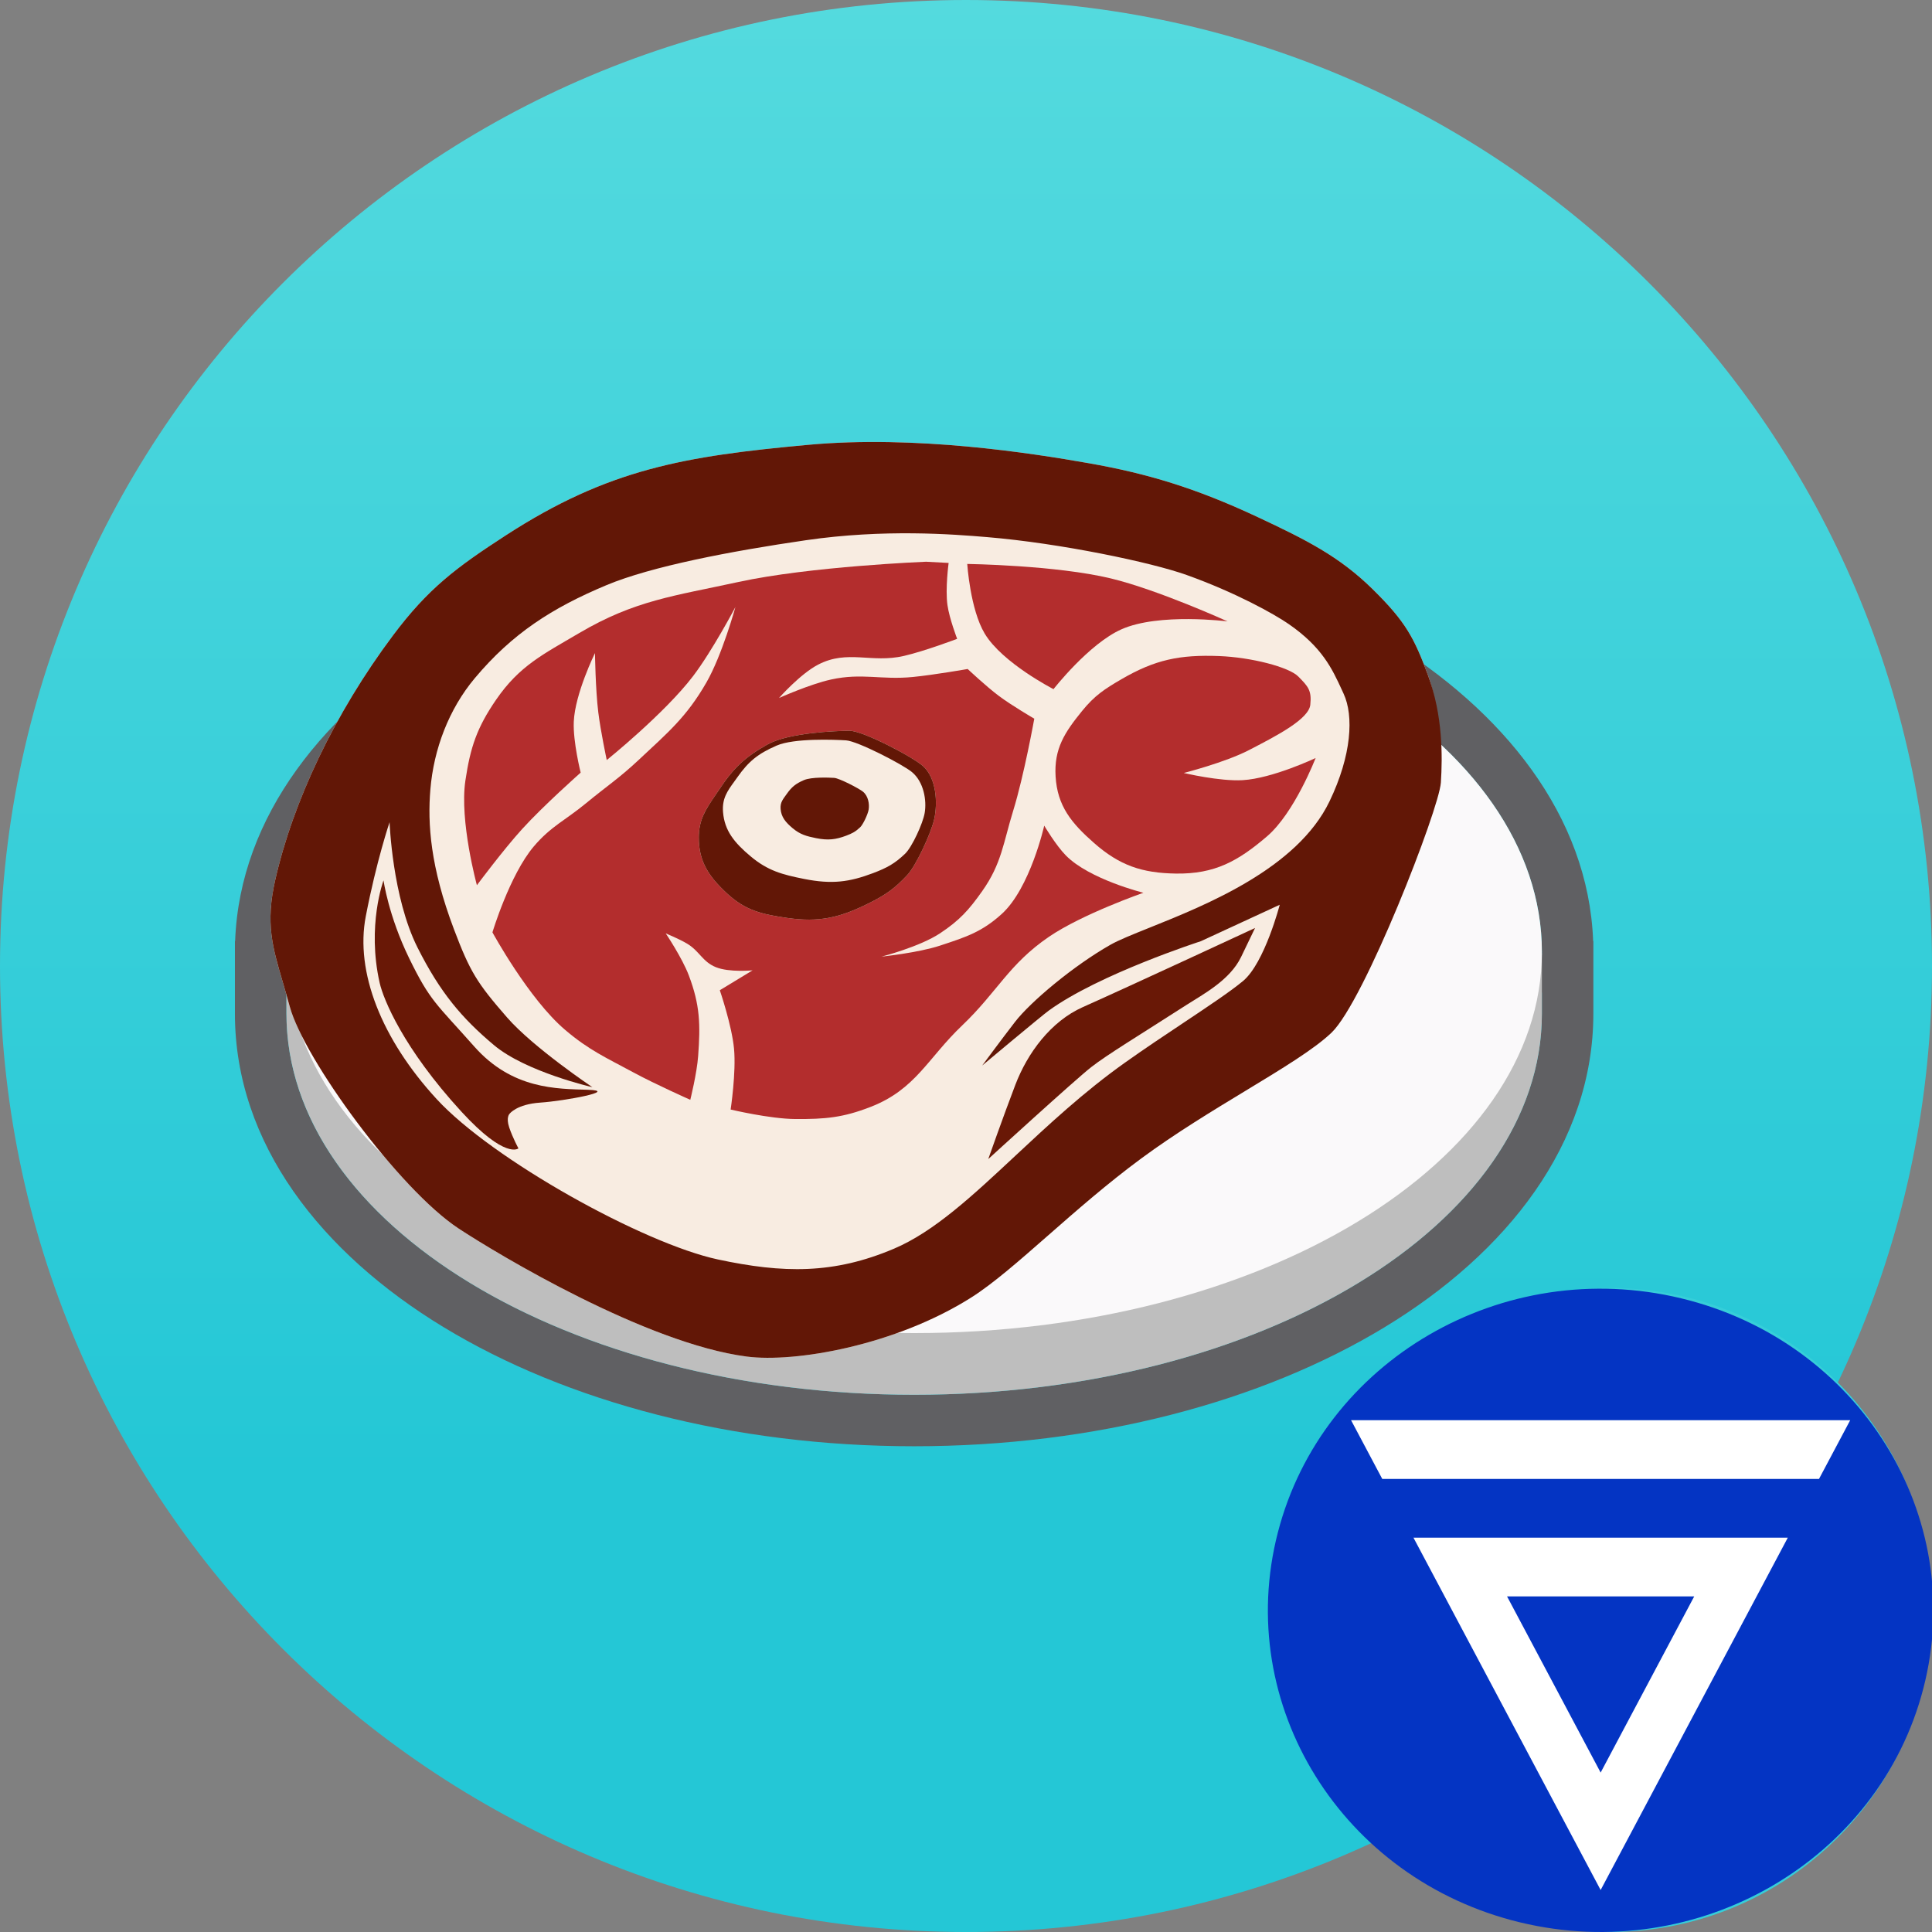 <svg width="96" height="96" viewBox="0 0 96 96" fill="none" xmlns="http://www.w3.org/2000/svg">
<rect x="0" y="0" width="96" height="96" fill="#808080" stroke="none"/>
<g clip-path="url(#clip0)">
<path d="M48 96C74.51 96 96 74.51 96 48C96 21.49 74.51 0 48 0C21.49 0 0 21.49 0 48C0 74.51 21.49 96 48 96Z" fill="url(#paint0_linear)"/>
<path fill-rule="evenodd" clip-rule="evenodd" d="M14.245 46.763C14.236 46.942 14.232 47.122 14.232 47.303C14.232 47.985 14.292 48.658 14.408 49.322H14.232V50.367C14.232 50.877 14.266 51.382 14.331 51.882C15.602 61.632 29.037 69.305 45.423 69.305C61.81 69.305 75.245 61.632 76.516 51.882C76.581 51.382 76.614 50.877 76.614 50.367V49.322H76.439C76.555 48.658 76.614 47.985 76.614 47.303C76.614 47.122 76.61 46.942 76.602 46.763C76.131 36.553 62.352 28.364 45.423 28.364C28.494 28.364 14.715 36.553 14.245 46.763ZM11.683 46.763C11.915 40.534 16.148 35.301 22.04 31.724C28.147 28.016 36.421 25.805 45.423 25.805C54.426 25.805 62.699 28.016 68.807 31.724C74.698 35.301 78.931 40.534 79.163 46.763H79.173V50.367C79.173 56.833 74.868 62.266 68.807 65.945C62.699 69.654 54.426 71.864 45.423 71.864C36.421 71.864 28.147 69.654 22.04 65.945C15.979 62.266 11.673 56.833 11.673 50.367V46.763H11.683Z" fill="#606063"/>
<path d="M76.616 50.367C76.616 60.826 62.652 69.305 45.426 69.305C28.199 69.305 14.235 60.826 14.235 50.367V47.369H76.616V50.367Z" fill="#BEBEBE"/>
<path d="M76.616 47.303C76.616 57.762 62.652 66.24 45.426 66.24C28.199 66.24 14.235 57.762 14.235 47.303C14.235 36.843 28.199 28.364 45.426 28.364C62.652 28.364 76.616 36.843 76.616 47.303Z" fill="#FAF9FA"/>
<g clip-path="url(#clip1)">
<path d="M66.159 51.316L71.595 38.894C71.595 38.894 71.693 35.554 70.965 33.578C70.279 31.715 69.861 30.902 68.2 29.271C66.539 27.64 64.894 26.82 62.523 25.707C59.4 24.241 56.993 23.528 54.118 23.02C51.243 22.512 45.493 21.614 40.159 22.103C34.019 22.666 30.227 23.298 25.131 26.603C22.669 28.199 21.278 29.238 19.531 31.569C16.625 35.446 14.549 39.853 13.672 43.743C13.093 46.311 13.699 47.457 14.401 50.026C15.104 52.595 19.808 59.085 22.796 61.049C24.755 62.335 32.101 66.752 37.099 67.406C39.502 67.721 44.481 66.859 48.252 64.477C50.395 63.123 53.273 60.096 56.712 57.56C60.266 54.939 66.159 51.316 66.159 51.316Z" fill="#F8ECE1"/>
<path d="M53.8 50.045C56.161 48.993 62.363 46.111 62.363 46.111L61.67 47.55C61.114 48.706 59.77 49.411 58.967 49.927C56.512 51.504 55.017 52.404 54.219 53.027C53.422 53.65 49.106 57.593 49.106 57.593C49.106 57.593 49.844 55.496 50.451 53.906C51.058 52.316 52.217 50.752 53.8 50.045Z" fill="#691806"/>
<path d="M19.057 43.745C19.057 43.745 19.301 45.504 20.334 47.621C21.381 49.767 21.674 49.864 23.563 51.998C25.452 54.133 27.66 54.101 29.218 54.151C30.777 54.2 28.051 54.706 26.855 54.787C25.668 54.867 25.323 55.341 25.323 55.341C25.323 55.341 25.128 55.51 25.306 56.033C25.484 56.556 25.761 57.062 25.761 57.062C25.761 57.062 25.125 57.631 22.93 55.24C20.037 52.088 19.05 49.651 18.866 48.841C18.22 45.99 19.057 43.745 19.057 43.745Z" fill="#691806"/>
<path fill-rule="evenodd" clip-rule="evenodd" d="M71.595 38.894C71.508 40.202 67.797 49.755 66.159 51.316C65.301 52.134 63.723 53.09 61.904 54.192C60.253 55.192 58.403 56.313 56.712 57.56C55.032 58.799 53.485 60.155 52.093 61.376C50.636 62.654 49.348 63.785 48.252 64.477C44.481 66.859 39.502 67.721 37.099 67.406C32.101 66.752 24.755 62.335 22.796 61.049C19.808 59.085 15.104 52.595 14.401 50.026C14.284 49.596 14.169 49.206 14.062 48.841C13.53 47.033 13.19 45.881 13.672 43.743C14.549 39.853 16.625 35.446 19.531 31.569C21.278 29.238 22.669 28.199 25.131 26.603C30.227 23.298 34.019 22.666 40.159 22.103C45.493 21.614 51.243 22.512 54.118 23.02C56.993 23.528 59.4 24.241 62.523 25.707C64.894 26.82 66.539 27.64 68.2 29.271C69.861 30.902 70.279 31.715 70.965 33.578C71.693 35.554 71.682 37.585 71.595 38.894ZM66.762 34.467C67.273 35.567 67.167 37.525 66.062 39.821C64.459 43.152 59.943 44.964 57.118 46.097C56.281 46.433 55.592 46.709 55.172 46.948C53.337 47.991 51.214 49.771 50.437 50.776C49.815 51.58 48.805 52.945 48.805 52.945C48.805 52.945 51.743 50.485 52.105 50.221C54.603 48.403 59.667 46.769 59.667 46.769L63.59 44.957C63.59 44.957 62.837 47.85 61.769 48.743C61.151 49.259 60.049 49.994 58.791 50.833C57.87 51.446 56.866 52.115 55.908 52.796C53.855 54.252 52.083 55.907 50.446 57.435C48.318 59.423 46.418 61.198 44.426 62.045C41.426 63.321 38.91 63.275 35.668 62.581C31.979 61.79 24.465 57.627 21.692 54.607C18.954 51.627 17.642 48.295 18.175 45.532C18.708 42.767 19.358 40.854 19.358 40.854C19.358 40.854 19.488 44.577 20.746 47.082C21.878 49.334 22.957 50.596 24.54 51.928C26.128 53.265 29.434 54.021 29.434 54.021C29.434 54.021 26.498 52.051 25.199 50.56C23.703 48.844 23.356 48.288 22.559 46.181C21.378 43.058 21.243 40.929 21.385 39.225C21.552 37.221 22.303 35.236 23.592 33.699C25.453 31.479 27.43 30.208 30.134 29.076C32.371 28.141 36.303 27.388 40.048 26.843C43.929 26.278 47.335 26.545 49.052 26.689C52.688 26.992 57.219 27.944 58.973 28.574C61.376 29.436 63.29 30.493 64.04 31.012C65.702 32.163 66.196 33.237 66.675 34.278C66.704 34.341 66.733 34.404 66.762 34.467Z" fill="#621706"/>
<path d="M28.511 35.862C28.572 34.463 29.564 32.451 29.564 32.451C29.564 32.451 29.588 34.252 29.729 35.398C29.843 36.329 30.149 37.767 30.149 37.767C30.149 37.767 33.028 35.449 34.44 33.594C35.393 32.342 36.543 30.162 36.543 30.162C36.543 30.162 35.883 32.552 35.101 33.912C34.107 35.64 33.193 36.394 31.733 37.763C30.768 38.668 30.135 39.074 29.114 39.917C28.1 40.754 27.367 41.063 26.521 42.062C25.325 43.477 24.469 46.328 24.469 46.328C24.469 46.328 26.273 49.639 28.082 51.175C29.275 52.189 30.111 52.551 31.491 53.297C32.562 53.876 34.3 54.649 34.3 54.649C34.3 54.649 34.628 53.336 34.691 52.473C34.806 50.908 34.788 49.948 34.225 48.462C33.898 47.598 33.08 46.379 33.08 46.379C33.08 46.379 33.749 46.654 34.145 46.891C34.763 47.263 34.903 47.788 35.572 48.059C36.237 48.329 37.396 48.215 37.396 48.215L35.767 49.204C35.767 49.204 36.364 50.949 36.473 52.105C36.585 53.288 36.305 55.132 36.305 55.132C36.305 55.132 38.252 55.596 39.514 55.604C41.004 55.614 41.891 55.535 43.263 55C45.502 54.129 46.092 52.59 47.812 50.951C49.555 49.289 50.126 47.909 52.124 46.547C53.786 45.414 56.815 44.361 56.815 44.361C56.815 44.361 54.126 43.694 52.961 42.506C52.459 41.995 51.887 41.026 51.887 41.026C51.887 41.026 51.19 44.133 49.774 45.416C48.8 46.299 48.019 46.556 46.769 46.967L46.713 46.986C45.62 47.346 43.804 47.534 43.804 47.534C43.804 47.534 45.702 47.046 46.714 46.373C47.684 45.729 48.143 45.218 48.81 44.273C49.773 42.909 49.852 41.88 50.345 40.284C50.885 38.535 51.393 35.711 51.393 35.711C51.393 35.711 50.286 35.068 49.632 34.579C48.992 34.099 48.083 33.242 48.083 33.242C48.083 33.242 46.431 33.533 45.36 33.639C43.783 33.795 42.84 33.427 41.298 33.764C40.245 33.994 38.708 34.684 38.708 34.684C38.708 34.684 39.765 33.481 40.662 33.02C42.128 32.265 43.294 32.967 44.914 32.593C45.974 32.347 47.56 31.743 47.56 31.743C47.56 31.743 47.174 30.738 47.079 30.067C46.963 29.253 47.137 27.972 47.137 27.972L46.013 27.912C46.013 27.912 40.256 28.142 36.689 28.919C33.508 29.613 31.553 29.822 28.776 31.459C26.989 32.512 25.814 33.076 24.65 34.77C23.7 36.154 23.373 37.123 23.125 38.786C22.825 40.795 23.697 43.986 23.697 43.986C23.697 43.986 25.003 42.231 25.945 41.194C27.004 40.028 28.853 38.391 28.853 38.391C28.853 38.391 28.467 36.853 28.511 35.862Z" fill="#B32D2D"/>
<path d="M55.722 31.271C57.59 30.439 60.998 30.877 60.998 30.877C60.998 30.877 57.542 29.307 55.199 28.742C52.469 28.084 48.062 28.022 48.062 28.022C48.062 28.022 48.207 30.276 48.929 31.482C49.804 32.942 52.348 34.243 52.348 34.243C52.348 34.243 54.105 31.991 55.722 31.271Z" fill="#B32D2D"/>
<path d="M61.746 38.766C63.234 38.68 65.372 37.666 65.372 37.666C65.372 37.666 64.323 40.39 62.956 41.559C61.518 42.789 60.361 43.437 58.427 43.407C56.743 43.381 55.634 43.005 54.365 41.89C53.235 40.897 52.541 40.051 52.452 38.584C52.368 37.202 52.904 36.39 53.772 35.323C54.389 34.565 54.877 34.242 55.729 33.747C57.395 32.778 58.617 32.524 60.576 32.599C62.158 32.66 64.046 33.139 64.516 33.62L64.538 33.642C64.992 34.107 65.185 34.304 65.108 35.021C65.03 35.735 63.441 36.557 62.133 37.234L62.057 37.274C60.873 37.887 58.821 38.409 58.821 38.409C58.821 38.409 60.602 38.832 61.746 38.766Z" fill="#B32D2D"/>
<path d="M35.733 39.237C36.444 38.166 37.015 37.615 38.15 36.985C39.199 36.403 41.546 36.318 42.205 36.31C42.864 36.302 45.374 37.616 45.876 38.077C46.521 38.668 46.604 39.871 46.421 40.703C46.268 41.395 45.522 43.006 45.087 43.475C44.447 44.163 43.985 44.48 43.135 44.9C41.717 45.601 40.702 45.841 39.108 45.611C37.865 45.431 37.043 45.247 36.123 44.393C35.224 43.56 34.722 42.815 34.722 41.618C34.723 40.602 35.174 40.079 35.733 39.237Z" fill="#F8ECE1"/>
<path fill-rule="evenodd" clip-rule="evenodd" d="M38.15 36.985C37.015 37.615 36.444 38.166 35.733 39.237C35.665 39.339 35.598 39.437 35.534 39.531C35.071 40.213 34.723 40.725 34.722 41.618C34.722 42.815 35.224 43.56 36.123 44.393C37.043 45.247 37.865 45.431 39.108 45.611C40.702 45.841 41.717 45.601 43.135 44.9C43.985 44.48 44.447 44.163 45.087 43.475C45.522 43.006 46.268 41.395 46.421 40.703C46.604 39.871 46.521 38.668 45.876 38.077C45.374 37.616 42.864 36.302 42.205 36.31C41.546 36.318 39.199 36.403 38.15 36.985ZM38.59 37.048C37.651 37.456 37.194 37.839 36.648 38.61C36.596 38.684 36.545 38.754 36.496 38.822C36.139 39.312 35.872 39.68 35.928 40.359C36.002 41.27 36.481 41.869 37.308 42.559C38.154 43.267 38.874 43.459 39.956 43.674C41.343 43.949 42.202 43.83 43.38 43.386C44.086 43.119 44.464 42.907 44.972 42.423C45.318 42.094 45.859 40.914 45.947 40.396C46.053 39.775 45.906 38.854 45.313 38.363C44.852 37.981 42.608 36.823 42.04 36.788C41.473 36.753 39.456 36.671 38.59 37.048Z" fill="#621706"/>
<path d="M39.101 39.44C39.338 39.106 39.537 38.939 39.947 38.763C40.325 38.6 41.206 38.637 41.453 38.653C41.701 38.669 42.683 39.175 42.885 39.342C43.144 39.556 43.209 39.957 43.163 40.227C43.126 40.453 42.89 40.965 42.74 41.108C42.518 41.318 42.353 41.41 42.045 41.525C41.532 41.717 41.156 41.768 40.55 41.647C40.078 41.552 39.763 41.468 39.393 41.159C39.031 40.858 38.821 40.597 38.788 40.201C38.759 39.864 38.914 39.704 39.101 39.44Z" fill="#621706"/>
</g>
<path d="M80 96C88.837 96 96 88.837 96 80C96 71.163 88.837 64 80 64C71.163 64 64 71.163 64 80C64 88.837 71.163 96 80 96Z" fill="#36CED9"/>
<path fill-rule="evenodd" clip-rule="evenodd" d="M69.527 80.035C69.525 80.097 69.523 80.159 69.523 80.221C69.523 80.456 69.544 80.688 69.584 80.916H69.523V81.276C69.523 81.451 69.534 81.625 69.557 81.797C69.995 85.154 74.62 87.796 80.262 87.796C85.904 87.796 90.53 85.154 90.968 81.797C90.99 81.625 91.001 81.451 91.001 81.276V80.916H90.941C90.981 80.688 91.001 80.456 91.001 80.221C91.001 80.159 91 80.097 90.997 80.035C90.835 76.52 86.091 73.7 80.262 73.7C74.434 73.7 69.689 76.52 69.527 80.035ZM68.645 80.035C68.725 77.89 70.183 76.088 72.211 74.857C74.314 73.58 77.163 72.819 80.262 72.819C83.362 72.819 86.21 73.58 88.313 74.857C90.342 76.088 91.799 77.89 91.879 80.035H91.882V81.276C91.882 83.502 90.4 85.373 88.313 86.64C86.21 87.916 83.362 88.677 80.262 88.677C77.163 88.677 74.314 87.916 72.211 86.64C70.124 85.373 68.642 83.502 68.642 81.276V80.035H68.645Z" fill="#606063"/>
<path d="M91.002 81.276C91.002 84.877 86.194 87.796 80.263 87.796C74.332 87.796 69.524 84.877 69.524 81.276V80.244H91.002V81.276Z" fill="#BEBEBE"/>
<path d="M91.002 80.221C91.002 83.822 86.194 86.741 80.263 86.741C74.332 86.741 69.524 83.822 69.524 80.221C69.524 76.62 74.332 73.7 80.263 73.7C86.194 73.7 91.002 76.62 91.002 80.221Z" fill="#FAF9FA"/>
<g clip-path="url(#clip2)">
<path d="M87.402 81.602L89.273 77.326C89.273 77.326 89.307 76.176 89.056 75.495C88.82 74.854 88.676 74.574 88.105 74.012C87.533 73.451 86.966 73.168 86.15 72.785C85.074 72.281 84.246 72.035 83.256 71.86C82.266 71.685 80.286 71.376 78.45 71.544C76.336 71.738 75.03 71.956 73.275 73.094C72.428 73.643 71.949 74.001 71.347 74.803C70.347 76.138 69.632 77.656 69.33 78.995C69.131 79.879 69.34 80.274 69.581 81.158C69.823 82.043 71.443 84.277 72.472 84.954C73.146 85.396 75.675 86.917 77.396 87.142C78.223 87.251 79.938 86.954 81.236 86.134C81.974 85.668 82.965 84.626 84.149 83.752C85.373 82.85 87.402 81.602 87.402 81.602Z" fill="#F8ECE1"/>
<path d="M83.147 81.165C83.959 80.802 86.094 79.81 86.094 79.81L85.856 80.306C85.665 80.704 85.202 80.946 84.925 81.124C84.08 81.667 83.565 81.977 83.291 82.192C83.016 82.406 81.53 83.763 81.53 83.763C81.53 83.763 81.784 83.042 81.993 82.494C82.202 81.947 82.601 81.408 83.147 81.165Z" fill="#691806"/>
<path d="M71.184 78.996C71.184 78.996 71.268 79.601 71.624 80.33C71.985 81.069 72.085 81.103 72.736 81.838C73.386 82.573 74.146 82.561 74.683 82.579C75.219 82.596 74.281 82.77 73.869 82.797C73.46 82.825 73.342 82.988 73.342 82.988C73.342 82.988 73.275 83.046 73.336 83.227C73.397 83.407 73.492 83.581 73.492 83.581C73.492 83.581 73.273 83.777 72.518 82.954C71.522 81.868 71.182 81.029 71.118 80.75C70.896 79.769 71.184 78.996 71.184 78.996Z" fill="#691806"/>
<path fill-rule="evenodd" clip-rule="evenodd" d="M89.273 77.326C89.243 77.776 87.966 81.065 87.402 81.602C87.106 81.884 86.563 82.213 85.937 82.593C85.368 82.937 84.731 83.323 84.149 83.752C83.57 84.179 83.038 84.646 82.559 85.066C82.057 85.506 81.614 85.895 81.236 86.134C79.938 86.954 78.223 87.251 77.396 87.142C75.675 86.917 73.146 85.396 72.472 84.954C71.443 84.277 69.823 82.043 69.581 81.158C69.541 81.01 69.501 80.876 69.464 80.751C69.281 80.128 69.164 79.731 69.33 78.995C69.632 77.656 70.347 76.138 71.347 74.803C71.949 74.001 72.428 73.643 73.275 73.094C75.03 71.956 76.336 71.738 78.45 71.544C80.286 71.376 82.266 71.685 83.256 71.86C84.246 72.035 85.074 72.281 86.15 72.785C86.966 73.168 87.533 73.451 88.105 74.012C88.676 74.574 88.82 74.854 89.056 75.495C89.307 76.176 89.303 76.875 89.273 77.326ZM87.609 75.801C87.785 76.18 87.749 76.854 87.368 77.645C86.816 78.792 85.261 79.415 84.289 79.805C84.001 79.921 83.763 80.016 83.619 80.099C82.987 80.458 82.256 81.07 81.988 81.416C81.774 81.693 81.427 82.163 81.427 82.163C81.427 82.163 82.438 81.316 82.563 81.226C83.423 80.6 85.166 80.037 85.166 80.037L86.517 79.413C86.517 79.413 86.258 80.409 85.89 80.717C85.677 80.894 85.298 81.147 84.865 81.436C84.548 81.647 84.202 81.878 83.872 82.112C83.165 82.613 82.555 83.183 81.992 83.71C81.259 84.394 80.605 85.005 79.919 85.297C78.886 85.736 78.019 85.72 76.903 85.481C75.633 85.209 73.046 83.775 72.091 82.736C71.149 81.709 70.697 80.562 70.88 79.611C71.064 78.659 71.288 78 71.288 78C71.288 78 71.332 79.282 71.766 80.145C72.156 80.92 72.527 81.355 73.072 81.813C73.619 82.274 74.757 82.534 74.757 82.534C74.757 82.534 73.746 81.856 73.299 81.342C72.784 80.751 72.664 80.56 72.39 79.835C71.983 78.759 71.937 78.026 71.986 77.439C72.043 76.75 72.302 76.066 72.746 75.537C73.386 74.773 74.067 74.335 74.998 73.945C75.768 73.623 77.122 73.364 78.412 73.176C79.748 72.982 80.921 73.074 81.512 73.123C82.764 73.228 84.324 73.555 84.928 73.772C85.755 74.069 86.414 74.433 86.672 74.612C87.244 75.008 87.414 75.378 87.579 75.736C87.589 75.758 87.599 75.78 87.609 75.801Z" fill="#621706"/>
<path d="M74.439 76.282C74.46 75.8 74.802 75.107 74.802 75.107C74.802 75.107 74.81 75.727 74.859 76.122C74.898 76.442 75.003 76.937 75.003 76.937C75.003 76.937 75.995 76.139 76.481 75.501C76.809 75.07 77.205 74.319 77.205 74.319C77.205 74.319 76.978 75.142 76.708 75.61C76.366 76.205 76.051 76.465 75.549 76.936C75.216 77.248 74.999 77.388 74.647 77.678C74.298 77.966 74.046 78.072 73.754 78.416C73.343 78.903 73.048 79.885 73.048 79.885C73.048 79.885 73.669 81.025 74.292 81.554C74.702 81.903 74.99 82.028 75.466 82.285C75.834 82.484 76.432 82.75 76.432 82.75C76.432 82.75 76.545 82.298 76.567 82.001C76.607 81.462 76.6 81.132 76.407 80.62C76.294 80.322 76.012 79.903 76.012 79.903C76.012 79.903 76.243 79.997 76.379 80.079C76.592 80.207 76.64 80.388 76.87 80.481C77.099 80.574 77.498 80.535 77.498 80.535L76.938 80.875C76.938 80.875 77.143 81.476 77.181 81.874C77.219 82.281 77.123 82.916 77.123 82.916C77.123 82.916 77.793 83.076 78.228 83.079C78.741 83.082 79.046 83.055 79.519 82.871C80.289 82.571 80.492 82.041 81.085 81.477C81.685 80.905 81.881 80.43 82.569 79.96C83.142 79.57 84.185 79.208 84.185 79.208C84.185 79.208 83.259 78.978 82.858 78.569C82.685 78.393 82.488 78.06 82.488 78.06C82.488 78.06 82.248 79.129 81.76 79.571C81.425 79.875 81.156 79.964 80.726 80.105L80.707 80.112C80.33 80.235 79.705 80.3 79.705 80.3C79.705 80.3 80.358 80.132 80.707 79.901C81.041 79.679 81.199 79.503 81.428 79.178C81.76 78.708 81.787 78.354 81.957 77.804C82.143 77.202 82.318 76.23 82.318 76.23C82.318 76.23 81.937 76.008 81.711 75.84C81.491 75.675 81.178 75.379 81.178 75.379C81.178 75.379 80.609 75.48 80.24 75.516C79.698 75.57 79.373 75.443 78.842 75.559C78.479 75.638 77.95 75.876 77.95 75.876C77.95 75.876 78.314 75.462 78.623 75.303C79.128 75.043 79.529 75.285 80.087 75.156C80.452 75.072 80.998 74.863 80.998 74.863C80.998 74.863 80.865 74.517 80.832 74.286C80.792 74.006 80.853 73.565 80.853 73.565L80.465 73.544C80.465 73.544 78.483 73.624 77.255 73.891C76.16 74.13 75.487 74.202 74.531 74.766C73.915 75.128 73.511 75.323 73.11 75.906C72.783 76.382 72.67 76.716 72.585 77.288C72.481 77.98 72.782 79.079 72.782 79.079C72.782 79.079 73.231 78.475 73.556 78.117C73.92 77.716 74.557 77.152 74.557 77.152C74.557 77.152 74.424 76.623 74.439 76.282Z" fill="#B32D2D"/>
<path d="M83.808 74.701C84.451 74.414 85.625 74.565 85.625 74.565C85.625 74.565 84.435 74.025 83.628 73.83C82.688 73.604 81.171 73.582 81.171 73.582C81.171 73.582 81.221 74.358 81.469 74.773C81.77 75.276 82.646 75.724 82.646 75.724C82.646 75.724 83.251 74.949 83.808 74.701Z" fill="#B32D2D"/>
<path d="M85.882 77.281C86.394 77.252 87.131 76.903 87.131 76.903C87.131 76.903 86.769 77.841 86.299 78.243C85.804 78.667 85.405 78.89 84.74 78.879C84.16 78.871 83.778 78.741 83.341 78.357C82.952 78.015 82.713 77.724 82.682 77.219C82.653 76.743 82.838 76.463 83.137 76.096C83.349 75.835 83.517 75.724 83.811 75.553C84.384 75.22 84.805 75.132 85.48 75.158C86.024 75.179 86.674 75.344 86.836 75.51L86.844 75.517C87 75.677 87.066 75.745 87.04 75.992C87.013 76.238 86.466 76.521 86.016 76.754L85.989 76.768C85.582 76.979 84.875 77.159 84.875 77.159C84.875 77.159 85.488 77.304 85.882 77.281Z" fill="#B32D2D"/>
<path d="M76.926 77.444C77.171 77.075 77.367 76.885 77.758 76.668C78.119 76.468 78.927 76.439 79.154 76.436C79.381 76.433 80.246 76.886 80.418 77.044C80.64 77.248 80.669 77.662 80.606 77.948C80.553 78.187 80.296 78.742 80.146 78.903C79.926 79.14 79.767 79.249 79.475 79.394C78.986 79.635 78.637 79.718 78.088 79.638C77.66 79.576 77.377 79.513 77.06 79.219C76.751 78.932 76.578 78.676 76.578 78.263C76.578 77.914 76.733 77.734 76.926 77.444Z" fill="#F8ECE1"/>
<path fill-rule="evenodd" clip-rule="evenodd" d="M77.758 76.668C77.367 76.885 77.171 77.075 76.926 77.444C76.902 77.479 76.879 77.513 76.857 77.545C76.698 77.78 76.578 77.956 76.578 78.263C76.578 78.676 76.751 78.932 77.06 79.219C77.377 79.513 77.66 79.576 78.088 79.638C78.636 79.718 78.986 79.635 79.474 79.394C79.767 79.249 79.926 79.14 80.146 78.903C80.296 78.742 80.553 78.187 80.606 77.948C80.669 77.662 80.64 77.248 80.418 77.044C80.245 76.886 79.381 76.433 79.154 76.436C78.927 76.439 78.119 76.468 77.758 76.668ZM77.909 76.69C77.586 76.831 77.429 76.963 77.241 77.228C77.223 77.253 77.206 77.278 77.189 77.301C77.066 77.47 76.974 77.596 76.993 77.83C77.019 78.144 77.183 78.35 77.468 78.588C77.76 78.832 78.007 78.897 78.38 78.972C78.857 79.066 79.153 79.025 79.559 78.872C79.802 78.78 79.932 78.707 80.107 78.541C80.226 78.427 80.412 78.021 80.443 77.843C80.479 77.629 80.428 77.312 80.224 77.143C80.066 77.011 79.293 76.613 79.097 76.601C78.902 76.588 78.208 76.56 77.909 76.69Z" fill="#621706"/>
<path d="M78.085 77.514C78.167 77.398 78.236 77.341 78.377 77.28C78.507 77.224 78.81 77.237 78.895 77.243C78.981 77.248 79.319 77.422 79.388 77.48C79.477 77.553 79.5 77.692 79.484 77.785C79.471 77.862 79.39 78.039 79.338 78.088C79.262 78.16 79.205 78.192 79.099 78.231C78.922 78.298 78.793 78.315 78.584 78.273C78.422 78.241 78.313 78.212 78.186 78.106C78.061 78.002 77.989 77.912 77.978 77.775C77.968 77.659 78.021 77.604 78.085 77.514Z" fill="#621706"/>
</g>
<path d="M95.574 83.883C93.365 92.446 84.393 97.657 75.533 95.522C66.677 93.387 61.286 84.714 63.495 76.152C65.703 67.588 74.675 62.377 83.532 64.512C92.392 66.646 97.783 75.32 95.574 83.883Z" fill="#0434C3"/>
<g clip-path="url(#clip3)">
<path d="M84.185 79.324L79.535 88.078L74.884 79.324H84.185ZM88.835 76.406H70.234L79.535 93.914L88.835 76.406ZM67.134 70.57L68.684 73.488H90.385L91.935 70.57H67.134Z" fill="white"/>
</g>
</g>
<defs>
<linearGradient id="paint0_linear" x1="48" y1="0" x2="48" y2="96" gradientUnits="userSpaceOnUse">
<stop stop-color="#54DADE"/>
<stop offset="0.762" stop-color="#24C7D6"/>
</linearGradient>
<clipPath id="clip0">
<rect width="96" height="96" fill="white"/>
</clipPath>
<clipPath id="clip1">
<rect width="57.322" height="55.029" fill="white" transform="translate(27.862 6) rotate(25.698)"/>
</clipPath>
<clipPath id="clip2">
<rect width="19.736" height="18.947" fill="white" transform="translate(74.216 66) rotate(25.698)"/>
</clipPath>
<clipPath id="clip3">
<rect width="24.802" height="23.975" fill="white" transform="translate(67.134 70.027)"/>
</clipPath>
</defs>
</svg>
